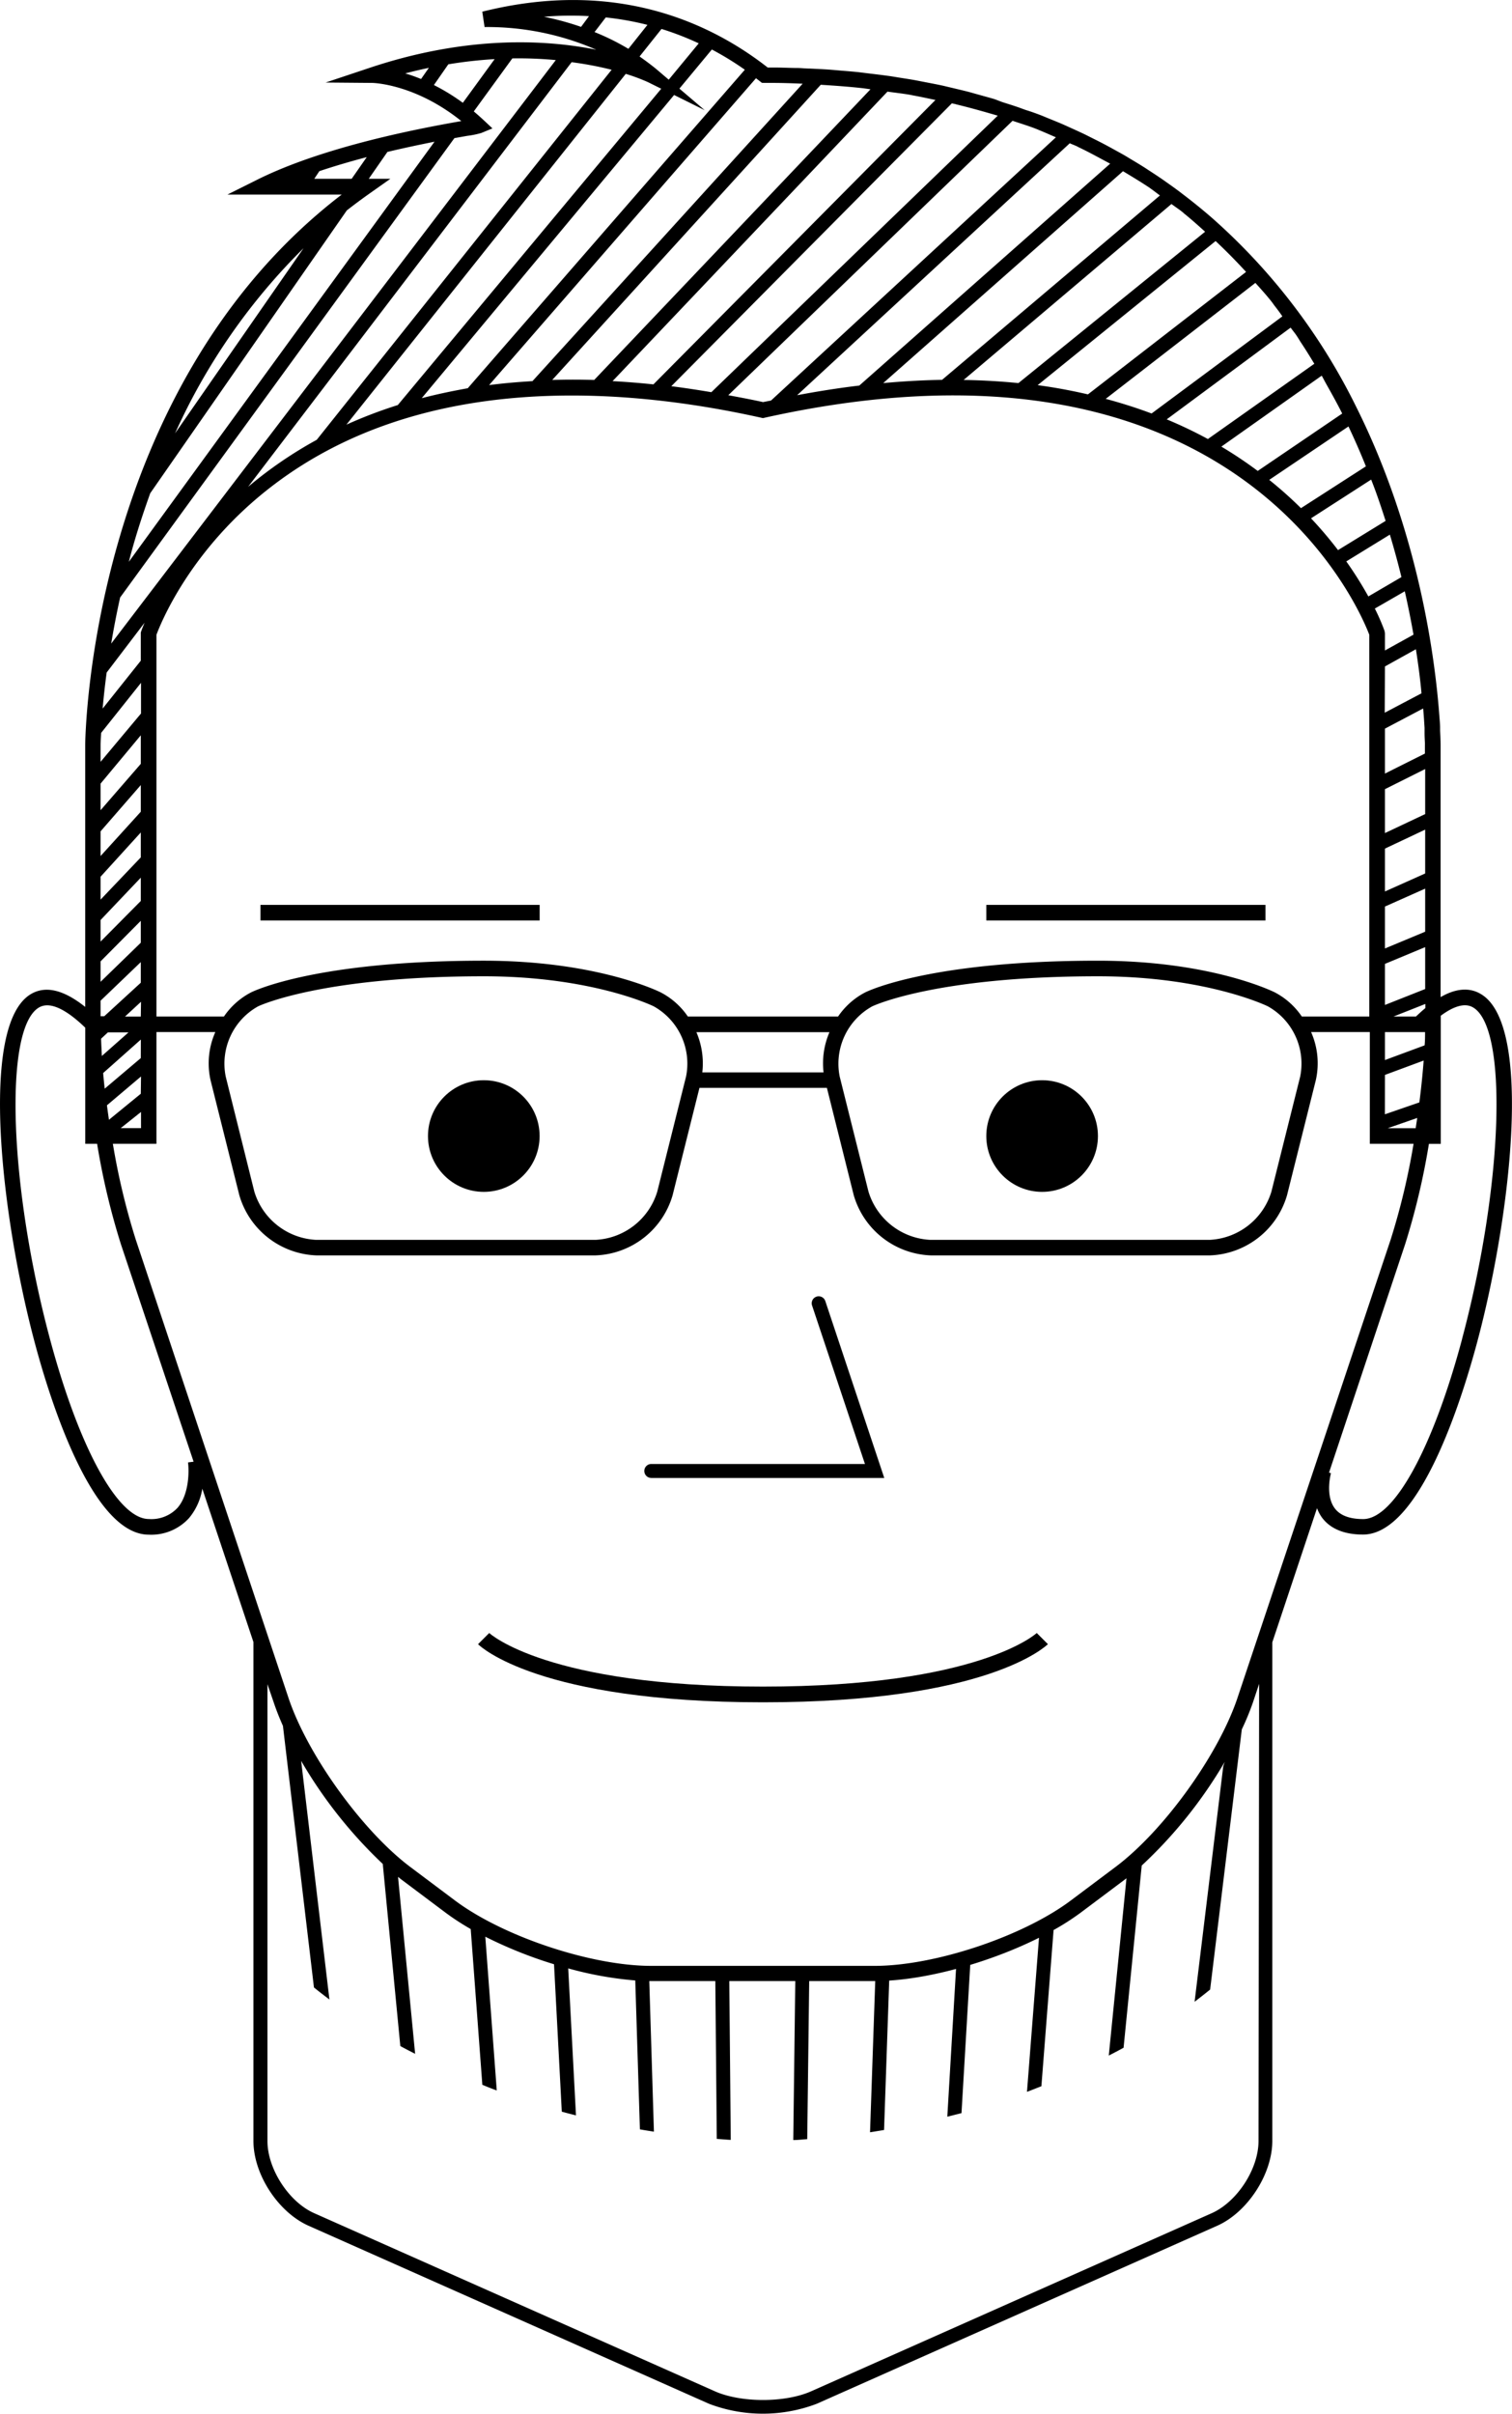 <svg xmlns="http://www.w3.org/2000/svg" viewBox="0 0 270.62 432"><title>gezicht--02</title><g id="Layer_2" data-name="Layer 2"><g id="gezichten"><g id="gezicht--01"><path d="M265,177.87c-2-1.18-4.44-1-7.16.58V133.36c0-.05,0-1-.09-2.62,0-.17,0-.33,0-.52,0-.65-.08-1.39-.14-2.21v0c-.75-10.06-3.65-32.75-14.88-55.21A109.56,109.56,0,0,0,217.1,39.15l0,0q-1.3-1.14-2.67-2.25l-.16-.13c-.87-.71-1.77-1.41-2.68-2.1l-.28-.22c-.87-.66-1.77-1.3-2.68-1.94l-.42-.3c-.88-.61-1.78-1.2-2.69-1.79l-.56-.37c-.88-.56-1.79-1.11-2.7-1.65l-.69-.42c-.88-.52-1.79-1-2.7-1.51L198,26c-.89-.48-1.82-.94-2.74-1.4l-.95-.48c-.91-.44-1.84-.86-2.77-1.28l-1.08-.49c-.91-.4-1.85-.78-2.79-1.16l-1.21-.5c-.93-.36-1.89-.71-2.85-1l-1.32-.48c-.95-.33-1.92-.63-2.9-.94L178,17.74c-1-.29-2-.56-3-.84l-1.53-.43c-1-.26-2-.49-3-.73l-1.64-.39c-1-.22-2.05-.42-3.09-.62l-1.75-.34c-1-.19-2.1-.35-3.16-.52-.62-.1-1.23-.21-1.86-.29-1.07-.15-2.16-.28-3.25-.41l-1.94-.24c-1.1-.12-2.23-.21-3.35-.3-.68-.06-1.34-.12-2-.17-1.14-.08-2.31-.13-3.48-.19-.69,0-1.37-.08-2.08-.1-1.19,0-2.41-.06-3.62-.08-.62,0-1.22,0-1.84,0-10.13-7.93-27.11-16-51.09-10l.41,2.75a48.84,48.84,0,0,1,20,4.06c-8.9-1.8-23-2.62-40.51,3.22l-7.94,2.65,8.37.07c.08,0,7.62.15,15.92,6.83C75.86,22.85,58.15,26.1,46,32.18l-5.29,2.64H61.16C15.8,69.59,15.25,132.71,15.25,133.36V180.2c-3.77-3-7-3.86-9.66-2.33-9.51,5.49-5.23,40.56.66,62.53C9,250.7,16.52,274.65,26.63,274.65a9.13,9.13,0,0,0,7.23-3,10.91,10.91,0,0,0,2.35-5.23l9.15,27.45v89.27c0,6,4.43,12.77,9.87,15.19l71.67,31.86a27.11,27.11,0,0,0,19.28,0l71.67-31.86c5.45-2.42,9.87-9.24,9.87-15.19V293.91l8-24a7.13,7.13,0,0,0,.92,1.72c1.51,2,4,3,7.31,3,10.12,0,17.63-24,20.39-34.26C270.26,218.42,274.54,183.36,265,177.87ZM147.4,191.92h-21.7a14.12,14.12,0,0,0-1.06-7.2h23.82A14.12,14.12,0,0,0,147.4,191.92ZM46.19,180.1c.11-.05,11.24-5.38,40.41-5.38,19.37,0,30.3,5.32,30.41,5.38a11.74,11.74,0,0,1,5.78,12.57l-5.15,20.58a12.17,12.17,0,0,1-11.06,8.64h-50a12.18,12.18,0,0,1-11.06-8.64L40.4,192.67A11.73,11.73,0,0,1,46.19,180.1Zm109.92,0c.11-.05,11.24-5.38,40.41-5.38,19.37,0,30.3,5.32,30.41,5.38a11.74,11.74,0,0,1,5.78,12.57l-5.15,20.58a12.17,12.17,0,0,1-11.06,8.64h-50a12.18,12.18,0,0,1-11.06-8.64l-5.15-20.58A11.73,11.73,0,0,1,156.11,180.1Zm72.06-2.5c-.46-.23-11.57-5.67-31.66-5.67-30,0-41.19,5.44-41.65,5.67a13.26,13.26,0,0,0-4.86,4.32H123.11a13.26,13.26,0,0,0-4.86-4.32c-.46-.23-11.57-5.67-31.66-5.67-30,0-41.19,5.44-41.65,5.67a13.26,13.26,0,0,0-4.86,4.32H28V113.61c.67-1.81,6-15.41,20.82-26.71C75.26,66.69,111,69.14,136.25,74.76l.3.07.3-.07c85-18.89,106.82,35.1,108.23,38.85v68.31H233A13.26,13.26,0,0,0,228.17,177.6ZM25.24,201.9H21.6L25.24,199ZM18,140.24l7.2-8.65v5.11L18,145Zm7.2-22-6.83,8.57c.16-1.83.39-4,.72-6.45l6.79-8.92c-.4.93-.59,1.48-.61,1.54l-.07.21Zm-7.15,67.69,1.26-1.17H23l-4.77,4.22C18.18,187.89,18.12,186.87,18.09,185.88Zm7.15-4H22.37l2.87-2.65ZM18,148.78l7.2-8.28v4.77L18,153.2Zm0,8.12,7.2-7.92v4.46L18,161Zm0,7.75,7.2-7.58v4.17L18,168.51Zm0,7.4,7.2-7.26v3.92l-7.2,7Zm7.2.13v3.69l-6.54,6H18v-2.78Zm0,23.56L19.5,200.4q-.19-1.3-.36-2.59l6.1-5.16Zm0-6.38-6.46,5.47q-.16-1.41-.28-2.79l6.75-6ZM75.48,71.26,120.65,17l5.48,2.72-4.53-3.86,5.81-7a54.69,54.69,0,0,1,5.9,3.62l-49.59,57C80.84,70,78.09,70.58,75.48,71.26Zm44.21-57-2.22-1.89c-1-.82-2-1.56-3-2.26l3.93-4.93a52.25,52.25,0,0,1,6.66,2.58Zm-3.74.43,2.4,1.19L71.2,72.49A82.75,82.75,0,0,0,62,76l50-62.78A33.6,33.6,0,0,1,115.95,14.69Zm31.08.49c2.54.16,5.05.34,7.51.62l.87.12.39.06L106.35,68q-3.87-.12-7.51,0L146.9,15.17Zm16.46,1.91c1.34.24,2.63.53,3.94.8L116.95,68.79q-3.75-.39-7.31-.58l49.2-51.81c1.35.19,2.73.34,4.06.57Zm22.5,6.2c1,.4,2,.86,3,1.28L138,71.68c-.48.1-.94.18-1.43.28-2.12-.47-4.17-.85-6.22-1.23l50.88-49.11c1.58.53,3.17,1,4.7,1.64Zm6.94,3c2,.94,3.88,2,5.77,3L153.8,69q-5.36.64-11.13,1.73l48.8-45.09c.48.22,1,.4,1.45.63Zm12.94,7.41c.6.4,1.15.86,1.74,1.28l-39,33q-5.06.08-10.53.58L201,30.64c1.66,1,3.31,2,4.9,3.06Zm6,4.46c1.31,1.05,2.57,2.18,3.82,3.31L182.28,68.56c-3.13-.31-6.39-.51-9.81-.56l37.2-31.49c.71.54,1.45,1,2.15,1.59ZM223,48.63l0,.05-28.28,21.9c-2.86-.66-5.84-1.23-9-1.65l31.85-25.79q2.61,2.45,5.06,5.1ZM255.08,177l-7.2,2.85V172.5l7.2-3ZM227.6,54c.17.21.32.45.49.67.49.63,1,1.3,1.43,1.95L206.11,74q-3.88-1.46-8.21-2.62l26.79-20.75C225.67,51.72,226.67,52.82,227.6,54Zm3.4,4.63c.38.54.79,1,1.16,1.58.25.37.47.77.72,1.14.81,1.22,1.59,2.48,2.36,3.75L216.19,78.57a78.94,78.94,0,0,0-7.37-3.52Zm5.56,8.6c.26.44.49.91.74,1.36,1,1.78,2,3.56,2.93,5.42l0,0L225.11,84.28a74.58,74.58,0,0,0-6.51-4.35Zm4.79,9.09q1.7,3.58,3.12,7.14l-11.62,7.48a72.94,72.94,0,0,0-5.68-5.06Zm4.06,9.51c1,2.5,1.82,5,2.59,7.39l-8.52,5.23a71.84,71.84,0,0,0-4.83-5.69Zm3.35,9.85c.78,2.6,1.47,5.14,2.07,7.6l-5.92,3.46a67.11,67.11,0,0,0-3.95-6.27Zm2.67,10.14c.62,2.73,1.13,5.32,1.56,7.76l-5.11,2.83v-3.06l-.07-.44a37.31,37.31,0,0,0-1.74-4Zm-3.55,13.45,5.54-3.08c.46,2.94.8,5.6,1,7.89l-6.58,3.47Zm7.2,47.47-7.2,3v-7.5l7.2-3.21Zm0-10.42-7.2,3.22v-7.67l7.2-3.4Zm0-10.63-7.2,3.4v-7.86l7.2-3.6Zm-7.2-7.25V130.4l6.84-3.61c.12,1.35.19,2.52.25,3.48,0,.21,0,.39,0,.58s0,.22,0,.32c0,.79.05,1.37.06,1.74s0,.42,0,.44v1.51ZM178.58,20.7,127.32,70.19c-2.44-.41-4.84-.78-7.17-1.07L170.36,18.5l.56.11.31.09C173.72,19.3,176.18,20,178.58,20.7Zm69.3,171.67,6.93-2.57c-.18,2.39-.44,4.91-.77,7.49l-6.17,2.13Zm7.18-7.66c0,.77,0,1.55-.08,2.37l-7.1,2.63v-5Zm-1.4,15.36c-.09.61-.19,1.22-.28,1.84h-5Zm-.24-18.15h-4l5.69-2.25v.75C254.54,180.88,254,181.38,253.42,181.93ZM136.75,14.84c.57,0,1.12,0,1.69,0,1.76,0,3.5.07,5.22.14L95.3,68.21c-2.67.16-5.28.38-7.76.71L135.31,14l.67.52.38.3ZM105.42,2.89,104,4.81A50.76,50.76,0,0,0,97.36,3,57.62,57.62,0,0,1,105.42,2.89Zm1,2.84,2-2.61a52.72,52.72,0,0,1,7.46,1.33l-3.41,4.29A42.57,42.57,0,0,0,106.39,5.73Zm3.06,6.74L56.69,78.71A74.68,74.68,0,0,0,44.4,87.13l57.91-76A62,62,0,0,1,109.45,12.48Zm-10-1.72L19.9,115.18c.43-2.57.95-5.32,1.6-8.25L81.33,24.72l2.31-.41a15.77,15.77,0,0,0,2.5-.51l2-.82-1.59-1.49c-.59-.55-1.17-1.06-1.75-1.55l6.9-9.49A71.26,71.26,0,0,1,99.43,10.75ZM66.23,34.57,69.87,32H66l3.34-4.81c3.09-.74,6-1.34,8.43-1.83L23.06,100.54c1-3.93,2.3-8,3.83-12.27L62.07,37.66Q64.09,36.08,66.23,34.57ZM82.84,18.4a36.45,36.45,0,0,0-5.18-3.18l2.58-3.71a78.4,78.4,0,0,1,8.29-.93Zm-6.08-6.26-1.4,2c-1-.42-2-.76-2.83-1C74,12.75,75.38,12.43,76.77,12.14ZM56.25,32l.91-1.37c2.82-.94,5.69-1.78,8.48-2.51L62.94,32ZM54.33,44.42l-23,33.14A110.16,110.16,0,0,1,54.33,44.42ZM18.11,131.15l7.13-8.95v5.49L18,136.34v-3C18,133.29,18,132.5,18.11,131.15ZM33.65,261.72c.2,1.44.24,5.7-1.88,8.13a6.39,6.39,0,0,1-5.13,2c-5.51,0-12.45-12.64-17.69-32.19C1.59,212.24.66,183.94,7,180.29c2.33-1.33,5.69,1.15,8.26,3.63V204.7h2.12a128.4,128.4,0,0,0,4.27,18l13,38.89Zm191.6,121.46c0,5-3.84,10.89-8.39,12.91l-71.67,31.86c-4.67,2.08-12.57,2.08-17.25,0L56.26,396.09c-4.55-2-8.39-7.93-8.39-12.91V301.41L49,304.7c.45,1.34,1,2.74,1.64,4.17l5.55,46.81c.9.74,1.84,1.45,2.77,2.16l-5.06-42.7a82.24,82.24,0,0,0,14.61,18.44l3.14,32.59c.87.48,1.76.93,2.65,1.39l-3.06-31.67.55.44,8,6a44.33,44.33,0,0,0,4.46,2.9l2.08,27.88c.86.34,1.72.71,2.58,1l-2.05-27.51a78,78,0,0,0,12.3,4.93l1.39,26.38c.85.24,1.69.45,2.54.67l-1.39-26.31a64.39,64.39,0,0,0,12,2.16l.83,26.65c.84.15,1.68.28,2.51.41l-.83-26.95h11.82l.26,28.24c.83.06,1.68.14,2.5.18l-.26-28.42h11.81l-.36,28.45c.82,0,1.67-.11,2.5-.16l.35-28.29h11.82l-.93,27.06,2.51-.41.92-26.74c8.28-.53,18.61-3.56,26.81-7.66l-2.15,27.57c.87-.32,1.72-.67,2.58-1l2.18-27.95a44.91,44.91,0,0,0,4.86-3.12l8-6,.19-.15-3.17,31.73c.89-.46,1.77-.91,2.65-1.4l3.25-32.61a81.5,81.5,0,0,0,14.85-18.54l-.26.77-5.13,42.15q1.41-1.07,2.78-2.18l5.67-46.56a46.86,46.86,0,0,0,2-4.85l1.1-3.3Zm-3.75-79.36c-3.41,10.23-13.2,23.81-21.82,30.28l-8,6c-8.61,6.46-24.37,11.72-35.13,11.72h-40c-10.76,0-26.53-5.26-35.14-11.72l-8-6C64.82,327.63,55,314,51.62,303.82l-27.33-82a124.26,124.26,0,0,1-4.09-17.12H28v-20H38.54a13.79,13.79,0,0,0-.85,8.64l5.15,20.58a14.94,14.94,0,0,0,13.77,10.75h50a14.93,14.93,0,0,0,13.77-10.75l4.81-19.23H148l4.81,19.23a14.94,14.94,0,0,0,13.77,10.75h50a14.93,14.93,0,0,0,13.77-10.75l5.15-20.58a13.79,13.79,0,0,0-.84-8.64h10.51v20h7.83a124.38,124.38,0,0,1-4.09,17.12Zm40.18-64.15c-5.24,19.56-12.18,32.19-17.69,32.19-2.41,0-4.12-.64-5.08-1.91-1.78-2.35-.7-6.27-.69-6.3l-.35-.1,13.61-40.84a128.39,128.39,0,0,0,4.27-18h2.12V181.78c2-1.49,4.15-2.43,5.76-1.5C270,183.94,269,212.24,261.67,239.67Z"/><path d="M136.56,301.84c-38.63,0-48.89-9.5-49-9.59l-2,2c.42.42,10.86,10.4,51,10.4s50.53-10,51-10.4l-2-2C185.44,292.34,175.18,301.84,136.56,301.84Z"/><rect x="46.62" y="161.94" width="49.97" height="2.79"/><rect x="176.53" y="161.94" width="49.97" height="2.79"/><circle cx="86.59" cy="203.31" r="9.99"/><circle cx="186.52" cy="203.31" r="9.99"/><path d="M116.57,264.51h41.7l-10.54-31.62a1.25,1.25,0,1,0-2.37.79L154.81,262H116.57a1.25,1.25,0,0,0,0,2.5Z"/><path d="M169.55,378.81c.85-.22,1.69-.41,2.54-.64l1.63-27.63h-2.5Z"/></g></g></g></svg>